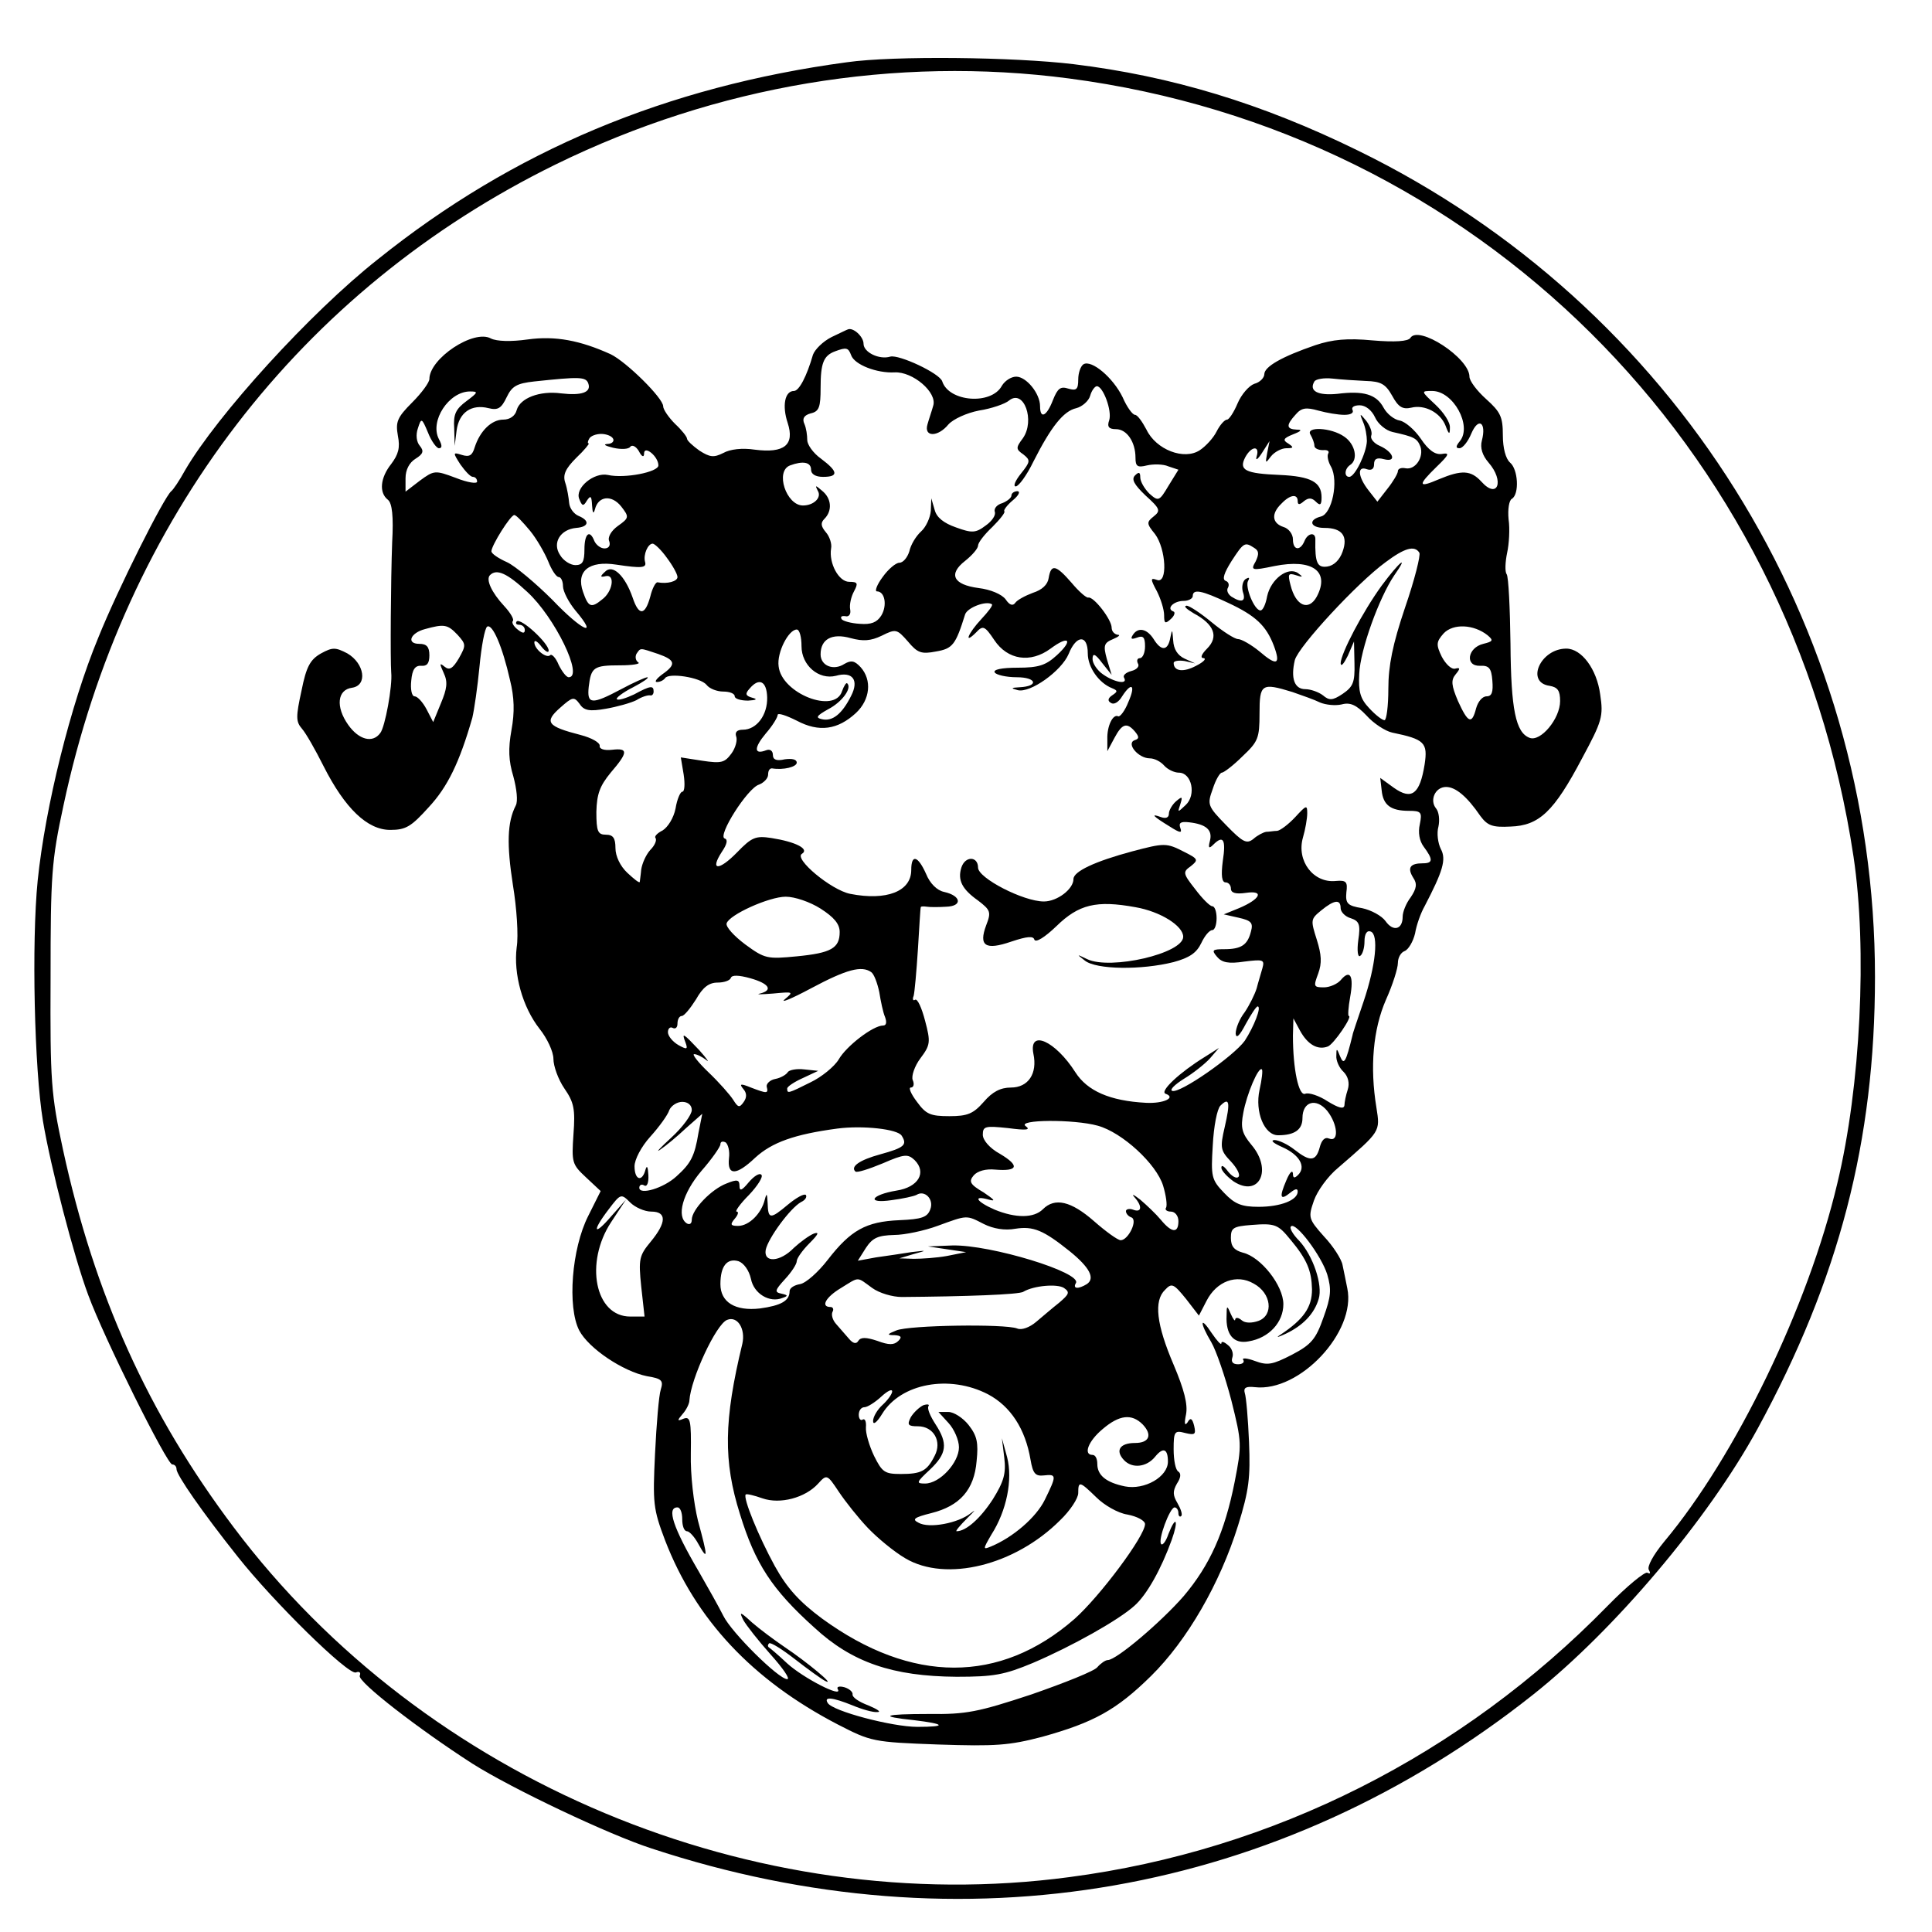 <?xml version="1.0" standalone="no"?>
<!DOCTYPE svg PUBLIC "-//W3C//DTD SVG 20010904//EN"
 "http://www.w3.org/TR/2001/REC-SVG-20010904/DTD/svg10.dtd">
<svg version="1.0" xmlns="http://www.w3.org/2000/svg"
 width="113.386pt" height="113.386pt" viewBox="0 0 113.386 113.386"
 preserveAspectRatio="xMidYMid meet">
<g transform="translate(0,113.386) scale(0.028,-0.028)"
fill="#000000" stroke="none">
<path d="M1775 3919 c-378 -51 -699 -185 -983 -413 -142 -112 -337 -327 -404
-442 -12 -22 -25 -41 -29 -44 -15 -12 -112 -205 -153 -307 -58 -140 -111 -354
-127 -509 -13 -130 -7 -395 11 -504 16 -96 65 -285 95 -365 33 -90 165 -355
176 -355 5 0 9 -4 9 -10 0 -12 54 -90 128 -183 76 -96 232 -249 248 -243 7 3
11 0 8 -7 -4 -13 124 -112 236 -184 82 -52 286 -149 376 -178 652 -215 1316
-99 1848 323 170 135 367 368 470 557 171 314 246 603 246 947 0 738 -420
1408 -1084 1732 -202 99 -391 156 -596 181 -124 15 -377 18 -475 4z m466 -34
c853 -112 1514 -767 1644 -1631 29 -193 15 -482 -34 -685 -61 -258 -213 -572
-363 -751 -23 -28 -36 -52 -32 -59 4 -7 3 -9 -3 -6 -5 3 -43 -28 -84 -70 -305
-312 -700 -512 -1128 -568 -660 -88 -1351 201 -1751 733 -180 239 -292 488
-358 792 -25 116 -27 142 -26 360 0 216 2 245 27 361 128 601 496 1081 1032
1344 337 165 712 228 1076 180z"/>
<path d="M1743 3343 c-18 -9 -35 -26 -39 -37 -13 -45 -29 -76 -40 -76 -19 0
-25 -31 -13 -67 15 -46 -7 -64 -69 -56 -26 4 -52 1 -66 -7 -20 -10 -28 -9 -50
5 -14 10 -26 21 -26 25 0 4 -11 18 -25 31 -13 13 -25 30 -25 37 0 17 -77 93
-110 109 -64 29 -116 39 -174 31 -35 -5 -65 -4 -77 2 -36 20 -129 -42 -129
-85 0 -7 -16 -29 -36 -49 -32 -32 -35 -41 -30 -70 5 -25 1 -39 -14 -59 -23
-29 -26 -60 -7 -75 9 -7 12 -35 9 -89 -3 -81 -4 -247 -2 -273 3 -28 -13 -115
-23 -127 -16 -22 -45 -14 -67 17 -27 38 -23 74 8 78 33 5 26 51 -10 72 -25 13
-31 13 -55 0 -23 -13 -31 -28 -41 -78 -12 -55 -12 -65 1 -80 8 -9 28 -44 45
-78 45 -89 92 -134 140 -134 33 0 44 7 81 48 39 42 64 93 91 187 4 17 11 65
15 107 4 43 11 80 16 84 11 7 32 -41 48 -112 9 -36 10 -67 3 -105 -7 -39 -6
-64 4 -97 7 -26 10 -52 5 -61 -18 -35 -19 -82 -6 -166 8 -48 12 -107 8 -131
-7 -56 12 -125 48 -171 16 -20 29 -48 29 -63 0 -15 10 -43 23 -62 20 -29 23
-43 19 -96 -4 -59 -3 -63 26 -90 l31 -29 -26 -52 c-35 -69 -44 -191 -19 -240
20 -38 92 -86 142 -96 31 -5 35 -9 29 -28 -4 -12 -9 -72 -12 -134 -5 -104 -4
-116 21 -182 64 -166 183 -293 362 -386 70 -36 74 -37 210 -42 121 -4 149 -2
218 16 108 30 156 56 229 128 75 74 144 193 182 315 23 74 26 100 23 175 -2
48 -6 95 -9 103 -3 11 3 14 21 12 94 -11 213 116 194 207 -3 14 -7 36 -10 49
-2 12 -20 40 -39 60 -33 37 -33 40 -21 75 7 20 29 51 51 69 89 77 88 75 80
126 -14 85 -7 164 20 226 14 31 25 66 25 77 0 11 6 22 14 25 8 3 18 20 22 37
3 18 12 43 20 57 38 73 46 98 34 120 -6 12 -9 33 -5 47 3 14 1 31 -5 38 -14
17 -2 45 21 45 20 0 44 -20 72 -61 15 -20 25 -24 63 -22 60 2 91 31 150 143
42 78 45 88 38 134 -7 53 -39 96 -71 96 -54 0 -86 -71 -35 -78 17 -3 22 -10
22 -32 0 -37 -41 -86 -64 -77 -29 11 -39 59 -40 197 -1 74 -4 140 -8 146 -4 5
-3 26 1 45 4 18 6 50 3 70 -2 21 1 40 7 43 16 10 13 62 -4 76 -9 8 -15 30 -15
57 0 39 -5 49 -35 76 -19 17 -35 38 -35 47 0 39 -107 109 -124 81 -5 -7 -32
-9 -79 -5 -53 5 -84 2 -120 -10 -70 -24 -107 -45 -107 -61 0 -7 -9 -17 -21
-20 -11 -4 -27 -22 -35 -41 -8 -19 -18 -34 -22 -34 -5 0 -15 -11 -22 -25 -7
-14 -23 -31 -35 -39 -33 -22 -92 1 -112 43 -9 17 -19 31 -24 31 -5 0 -17 16
-26 37 -20 41 -65 79 -82 69 -6 -4 -11 -18 -11 -32 0 -21 -4 -24 -21 -19 -16
5 -22 1 -32 -24 -13 -34 -27 -41 -27 -13 0 27 -29 62 -50 62 -11 0 -24 -9 -30
-19 -22 -41 -111 -34 -125 9 -5 17 -91 57 -109 52 -23 -7 -56 9 -56 27 0 15
-22 35 -33 30 -1 0 -17 -8 -34 -16z m41 -38 c7 -20 54 -38 91 -36 38 2 90 -42
81 -70 -3 -11 -9 -28 -12 -39 -8 -27 22 -27 44 0 10 11 38 24 64 29 26 4 55
14 63 21 31 25 55 -42 29 -79 -15 -20 -15 -23 1 -34 15 -12 15 -15 -5 -40 -12
-15 -17 -27 -11 -27 6 0 23 23 37 52 37 73 63 106 90 112 12 3 26 15 29 26 3
11 10 20 14 20 13 0 32 -51 26 -71 -5 -14 -1 -19 14 -19 23 0 41 -27 41 -60 0
-18 4 -21 24 -16 13 3 34 3 45 -2 l21 -7 -21 -34 c-19 -32 -21 -33 -40 -16
-10 10 -19 25 -19 34 0 11 -3 12 -11 4 -8 -8 -2 -19 22 -42 31 -28 32 -32 17
-44 -15 -12 -15 -15 3 -37 23 -31 27 -105 4 -96 -14 5 -14 2 0 -24 8 -16 15
-38 15 -50 0 -17 2 -19 14 -8 8 7 10 15 5 16 -15 6 1 22 22 22 10 0 19 5 19
10 0 16 19 12 74 -14 58 -27 80 -48 96 -90 15 -40 6 -43 -30 -12 -17 14 -38
26 -45 26 -7 0 -32 16 -55 35 -23 19 -47 35 -53 35 -7 -1 0 -7 15 -16 43 -23
53 -49 28 -74 -12 -12 -15 -20 -7 -20 6 -1 0 -8 -16 -16 -26 -14 -47 -12 -47
6 0 4 10 6 23 4 l22 -5 -22 10 c-15 7 -23 20 -24 38 -2 24 -2 25 -6 6 -5 -28
-19 -29 -35 -3 -14 22 -33 26 -44 8 -5 -8 -2 -9 9 -5 13 5 17 1 17 -18 0 -14
-5 -25 -11 -25 -5 0 -7 -5 -4 -11 4 -6 -2 -13 -14 -16 -11 -3 -18 -9 -15 -14
9 -15 -20 -10 -44 7 -12 8 -22 23 -22 32 0 13 5 12 20 -8 l20 -25 -10 33 c-8
29 -6 34 13 42 12 5 16 9 10 9 -7 1 -13 7 -13 15 0 17 -38 66 -49 63 -4 -1
-20 13 -35 31 -33 38 -43 40 -48 10 -2 -14 -14 -25 -33 -31 -16 -6 -33 -15
-37 -21 -5 -7 -12 -5 -20 7 -8 11 -32 21 -57 24 -53 7 -64 29 -28 57 15 12 27
26 27 32 0 6 13 23 30 39 16 16 28 31 25 33 -2 2 6 13 18 23 12 10 16 18 10
19 -7 0 -13 -4 -13 -9 0 -5 -9 -12 -19 -16 -11 -3 -18 -11 -16 -18 3 -7 -6
-20 -19 -29 -21 -16 -29 -16 -62 -4 -26 9 -41 21 -45 37 l-7 24 -1 -26 c-1
-14 -10 -34 -20 -43 -11 -10 -22 -28 -25 -42 -4 -13 -13 -24 -21 -24 -7 0 -23
-13 -35 -30 -12 -16 -17 -30 -12 -30 17 0 22 -30 9 -51 -9 -14 -21 -19 -45
-17 -18 1 -36 6 -38 10 -3 5 0 7 8 6 7 -2 12 4 10 14 -2 10 2 27 8 38 9 17 8
20 -10 20 -22 0 -43 39 -38 70 2 9 -3 25 -11 34 -11 13 -11 20 -3 28 17 17 15
43 -5 59 -14 12 -15 12 -9 0 9 -14 -8 -31 -31 -31 -35 0 -59 72 -27 84 27 10
44 7 44 -9 0 -9 9 -15 25 -15 33 0 32 11 -4 38 -17 12 -29 30 -29 39 0 10 -2
25 -6 34 -5 11 -1 18 13 22 18 4 21 13 21 54 0 51 6 67 30 76 24 9 28 8 34 -8z
m-551 -59 c7 -19 -14 -26 -57 -21 -45 6 -86 -10 -93 -35 -3 -12 -14 -20 -28
-20 -25 0 -49 -24 -60 -58 -5 -17 -11 -21 -27 -16 -19 6 -19 5 -3 -20 10 -14
21 -26 26 -26 5 0 9 -4 9 -10 0 -5 -20 -2 -45 8 -43 16 -45 16 -75 -6 l-30
-23 0 28 c0 18 8 33 21 41 16 10 18 16 9 27 -7 8 -9 23 -4 37 7 22 8 22 21 -9
7 -18 18 -33 23 -33 7 0 7 6 0 19 -20 38 21 100 65 100 18 0 17 -2 -7 -20 -23
-17 -28 -28 -26 -57 l1 -37 4 32 c5 38 31 56 67 47 20 -5 27 0 38 23 11 23 21
29 58 33 94 10 108 10 113 -4z m1630 5 c31 -1 41 -6 55 -31 13 -24 22 -29 40
-25 28 7 61 -10 72 -38 7 -19 9 -19 9 -4 1 11 -13 32 -30 48 -31 29 -31 29 -7
29 44 0 84 -73 58 -105 -9 -11 -9 -15 -1 -15 7 0 18 14 25 31 15 35 32 23 22
-15 -4 -15 1 -31 14 -46 34 -39 19 -78 -15 -40 -22 24 -41 25 -89 5 -44 -19
-45 -13 -5 26 27 26 28 30 11 27 -14 -2 -28 8 -44 32 -13 19 -33 36 -44 38
-12 2 -27 14 -34 27 -15 28 -42 36 -97 29 -41 -4 -60 6 -48 26 3 5 20 8 38 6
18 -2 49 -4 70 -5z m-45 -71 c13 0 20 4 17 10 -3 6 3 10 15 10 12 0 25 -10 32
-25 6 -14 23 -28 37 -31 45 -10 51 -13 58 -30 8 -22 -10 -50 -31 -46 -9 2 -16
-1 -16 -6 0 -5 -10 -22 -22 -37 l-21 -27 -18 23 c-23 29 -25 53 -4 45 9 -3 15
0 15 10 0 12 6 15 21 11 27 -7 20 15 -9 28 -12 5 -20 15 -18 21 3 7 -2 20 -10
31 -14 17 -15 17 -7 -2 5 -11 8 -29 8 -40 -1 -25 -25 -75 -37 -75 -11 0 -10
17 2 25 17 11 11 43 -12 59 -28 20 -83 22 -71 4 4 -7 8 -17 8 -23 0 -5 8 -9
18 -9 9 1 14 -2 11 -7 -3 -5 0 -18 6 -28 16 -30 2 -98 -21 -104 -28 -7 -23
-24 7 -24 37 0 50 -17 38 -50 -6 -17 -18 -29 -32 -31 -21 -3 -26 8 -25 56 1
17 -16 15 -23 -3 -9 -21 -24 -19 -24 4 0 11 -9 23 -20 26 -24 8 -26 28 -4 49
18 19 34 21 34 5 0 -8 4 -8 13 0 10 8 17 7 25 -1 9 -9 12 -7 12 9 0 32 -22 44
-87 47 -73 3 -87 10 -73 37 13 24 31 25 24 2 -3 -10 2 -7 11 7 l16 25 -5 -25
c-4 -22 -4 -23 8 -7 7 9 22 17 32 17 16 0 16 2 4 10 -12 7 -10 11 10 19 18 7
20 10 8 10 -22 1 -23 9 -2 32 12 14 22 15 47 8 18 -5 42 -9 55 -9z m-1533 -50
c3 -5 -2 -11 -12 -11 -10 -1 -4 -4 12 -8 17 -4 33 -3 36 2 4 5 12 1 18 -9 6
-12 11 -14 11 -5 0 18 30 -6 30 -25 0 -14 -71 -28 -106 -20 -29 6 -69 -27 -60
-50 6 -16 9 -16 16 -4 8 12 10 10 11 -10 1 -16 3 -19 6 -8 7 28 35 31 55 6 17
-22 17 -24 -7 -41 -14 -10 -22 -24 -18 -32 3 -9 -1 -15 -10 -15 -8 0 -17 7
-21 15 -10 26 -21 16 -21 -17 0 -26 -4 -33 -19 -33 -10 0 -25 9 -32 21 -17 25
0 54 34 57 26 2 29 15 5 25 -10 4 -19 16 -20 27 -1 11 -4 30 -8 42 -6 17 0 30
23 53 17 16 28 30 26 30 -3 0 -2 5 1 10 3 6 15 10 25 10 10 0 22 -4 25 -10z
m-174 -193 c14 -17 31 -47 38 -64 7 -18 17 -33 22 -33 5 0 9 -9 9 -19 0 -11
12 -34 26 -51 50 -59 14 -43 -48 22 -35 35 -78 71 -95 79 -18 8 -33 18 -33 23
0 12 40 76 48 76 4 0 18 -15 33 -33z m287 -57 c12 -16 22 -34 22 -40 0 -9 -21
-15 -42 -11 -4 0 -11 -13 -15 -30 -11 -40 -24 -41 -37 -2 -16 46 -42 71 -58
54 -11 -10 -10 -12 2 -9 20 4 14 -33 -8 -49 -23 -19 -29 -16 -40 16 -15 43 12
66 70 57 53 -8 64 -7 60 6 -4 15 6 38 16 38 4 0 18 -13 30 -30z m1231 21 c10
-6 10 -13 3 -28 -11 -19 -9 -20 39 -10 80 16 117 -11 89 -64 -17 -31 -44 -20
-55 24 -6 23 -5 26 11 21 15 -5 16 -4 5 4 -21 15 -57 -12 -65 -48 -3 -17 -9
-30 -14 -30 -13 0 -33 50 -26 62 4 7 2 8 -5 4 -6 -4 -9 -16 -6 -27 7 -20 -2
-24 -24 -10 -7 5 -11 13 -7 19 3 6 1 12 -5 14 -8 3 -3 17 12 41 26 40 28 41
48 28z m346 -10 c3 -5 -10 -57 -30 -115 -26 -77 -35 -122 -35 -170 0 -37 -4
-66 -8 -66 -5 0 -19 11 -32 25 -19 20 -23 35 -21 72 2 51 42 160 73 206 33 47
11 29 -26 -21 -40 -55 -86 -143 -86 -163 1 -8 7 0 15 16 l13 30 1 -46 c1 -40
-3 -49 -25 -64 -21 -14 -28 -14 -41 -3 -9 7 -26 13 -37 13 -23 0 -31 23 -22
61 8 29 131 162 190 205 40 30 61 36 71 20z m-1870 -82 c58 -53 119 -179 87
-179 -5 0 -14 12 -21 26 -6 15 -15 24 -18 20 -8 -7 -33 13 -33 27 0 6 7 2 15
-9 8 -10 15 -14 15 -8 0 15 -58 69 -67 61 -3 -4 -1 -7 5 -7 7 0 12 -5 12 -11
0 -8 -5 -7 -15 1 -9 7 -13 15 -10 18 3 3 -5 17 -18 31 -27 29 -39 56 -30 65
14 14 36 4 78 -35z m952 -57 c-28 -30 -38 -55 -11 -28 14 15 18 14 38 -16 28
-42 76 -49 118 -18 39 29 48 18 13 -14 -23 -21 -38 -26 -82 -26 -34 0 -52 -4
-48 -10 3 -5 24 -10 46 -10 42 0 47 -19 6 -21 -18 -1 -19 -2 -4 -6 26 -7 92
40 107 76 16 40 40 41 40 1 0 -29 23 -62 51 -73 12 -5 12 -7 0 -15 -9 -6 -10
-12 -2 -16 6 -4 16 2 23 14 20 31 29 24 13 -12 -7 -18 -17 -31 -21 -30 -11 6
-24 -20 -23 -48 l0 -25 15 28 c16 30 26 33 43 13 9 -11 9 -15 -1 -18 -18 -7 8
-38 32 -38 10 0 23 -7 30 -15 7 -8 21 -15 31 -15 27 0 37 -47 14 -68 -17 -16
-17 -16 -11 2 5 16 4 17 -9 6 -8 -7 -15 -19 -15 -26 0 -8 -6 -11 -17 -7 -22 8
-17 2 19 -20 22 -14 26 -14 22 -3 -4 11 1 14 18 12 36 -4 50 -16 44 -39 -4
-15 -2 -17 7 -8 21 21 27 11 20 -34 -4 -31 -2 -45 6 -45 6 0 11 -6 11 -13 0
-9 10 -12 31 -9 40 6 31 -13 -14 -32 l-32 -13 31 -7 c27 -6 31 -11 26 -29 -7
-28 -20 -37 -56 -37 -25 0 -27 -2 -15 -16 10 -12 24 -15 57 -10 40 5 43 4 38
-14 -3 -11 -9 -30 -12 -42 -4 -13 -15 -35 -25 -50 -11 -14 -19 -34 -19 -45 1
-11 8 -5 21 20 11 20 22 37 25 37 9 0 -8 -43 -27 -72 -23 -32 -136 -111 -152
-105 -6 2 5 13 24 25 20 12 44 31 55 43 l19 22 -30 -19 c-52 -32 -95 -72 -82
-77 23 -8 -4 -21 -41 -19 -76 4 -123 25 -148 64 -42 66 -98 91 -88 39 9 -42
-11 -71 -47 -71 -22 0 -39 -9 -57 -30 -22 -25 -34 -30 -72 -30 -40 0 -49 4
-68 30 -13 17 -18 30 -13 30 6 0 8 7 4 16 -3 8 4 29 16 45 21 28 22 34 10 79
-7 27 -16 47 -21 44 -4 -3 -6 1 -3 8 2 7 6 51 9 98 3 47 5 86 6 88 0 2 6 2 13
1 6 -1 25 -1 40 0 35 1 32 23 -4 31 -15 3 -30 18 -38 38 -17 38 -31 42 -31 8
0 -45 -52 -65 -128 -50 -40 8 -119 74 -101 84 16 10 -13 25 -64 33 -33 5 -41
2 -72 -30 -38 -39 -58 -39 -32 1 11 16 13 26 6 28 -16 5 48 106 72 113 10 4
19 13 19 21 0 8 3 13 8 13 24 -4 52 3 52 12 0 7 -10 9 -25 7 -17 -4 -25 -1
-25 9 0 9 -6 13 -14 10 -26 -10 -26 5 -1 35 14 16 25 34 25 39 0 5 18 -1 40
-12 47 -25 86 -19 124 16 30 28 34 69 10 96 -13 14 -20 15 -34 7 -23 -15 -50
-4 -50 20 0 32 24 45 63 34 26 -7 42 -6 65 5 30 15 32 14 55 -12 20 -24 28
-27 59 -21 35 6 41 14 61 78 5 14 44 29 56 21 3 -2 -8 -16 -22 -31z m-1098
-33 c18 -20 18 -22 3 -49 -13 -22 -20 -26 -30 -18 -11 9 -11 7 -2 -13 9 -19 7
-33 -6 -64 l-16 -39 -14 27 c-8 15 -19 27 -25 27 -6 0 -9 15 -7 33 2 23 8 32
21 31 12 -1 17 5 17 22 0 18 -6 24 -21 24 -28 0 -19 23 12 31 40 11 47 10 68
-12z m2159 -1 c13 -11 11 -13 -9 -18 -33 -8 -39 -47 -7 -46 19 1 24 -5 26 -31
2 -24 -1 -33 -12 -33 -9 0 -18 -11 -22 -25 -9 -35 -17 -31 -38 15 -14 33 -15
44 -5 56 10 12 10 15 -1 12 -8 -2 -20 10 -28 25 -12 25 -12 31 4 49 20 21 63
19 92 -4z m-1438 -23 c0 -40 36 -71 72 -62 35 10 49 -9 32 -42 -19 -38 -39
-54 -61 -49 -14 3 -12 7 13 21 29 15 50 44 40 54 -2 3 -7 -5 -11 -16 -15 -49
-127 -5 -133 52 -4 29 21 77 38 77 6 0 10 -16 10 -35z m-301 -16 c37 -13 39
-22 9 -43 -12 -9 -17 -16 -11 -16 7 0 14 4 17 8 7 12 74 2 87 -14 6 -8 22 -14
35 -14 13 0 24 -4 24 -10 0 -5 12 -9 28 -9 17 1 21 3 9 6 -14 4 -16 8 -6 19
20 24 36 16 37 -18 1 -37 -22 -68 -51 -68 -12 0 -17 -5 -14 -14 3 -7 -1 -24
-10 -36 -14 -19 -21 -21 -61 -15 l-45 7 6 -36 c3 -20 2 -36 -3 -36 -4 0 -11
-16 -14 -35 -4 -20 -16 -39 -27 -46 -12 -6 -18 -13 -15 -16 3 -4 -1 -15 -11
-25 -9 -10 -17 -28 -19 -41 -1 -12 -3 -24 -3 -26 -1 -3 -12 6 -26 19 -15 14
-25 35 -25 52 0 21 -5 28 -20 28 -17 0 -20 7 -20 48 1 37 7 54 30 82 37 43 37
52 3 48 -17 -2 -27 2 -26 8 1 7 -17 17 -40 23 -70 18 -77 27 -43 57 26 23 29
24 41 8 9 -14 21 -16 55 -10 23 4 52 12 64 18 11 7 24 11 29 10 4 -1 7 3 7 8
0 13 -6 13 -41 -6 -17 -8 -33 -13 -36 -10 -3 2 12 14 34 25 21 11 34 20 30 21
-4 0 -29 -11 -55 -25 -62 -33 -72 -32 -68 5 5 41 10 45 66 45 26 0 43 3 38 6
-6 4 -7 12 -4 18 9 13 6 13 45 0z m1330 -80 c20 -7 46 -16 58 -22 12 -5 32 -7
45 -4 18 5 31 -1 52 -23 15 -17 40 -33 54 -36 68 -14 75 -21 68 -67 -10 -62
-27 -75 -64 -49 l-29 21 3 -26 c3 -31 19 -43 57 -43 26 0 28 -3 23 -28 -4 -17
-1 -35 8 -47 20 -27 20 -35 -2 -35 -26 0 -33 -9 -20 -30 9 -13 7 -23 -5 -41
-10 -13 -17 -31 -17 -41 0 -27 -20 -32 -36 -9 -8 11 -30 23 -49 27 -31 5 -35
10 -33 33 3 22 0 26 -22 24 -47 -5 -83 42 -69 91 5 17 9 40 9 51 0 18 -2 17
-25 -8 -14 -15 -31 -28 -38 -29 -7 0 -17 -2 -23 -2 -6 -1 -18 -7 -27 -15 -14
-11 -22 -7 -57 29 -39 40 -40 43 -28 76 6 19 15 34 19 34 4 0 24 15 43 34 33
31 36 38 36 90 0 62 4 65 69 45z m-989 -454 c28 -18 40 -32 40 -49 0 -34 -18
-44 -90 -51 -62 -6 -67 -5 -108 25 -24 18 -41 37 -39 44 5 18 89 56 124 56 19
0 51 -11 73 -25z m1090 1 c0 -8 10 -18 21 -21 18 -6 21 -13 16 -46 -3 -22 -1
-37 4 -33 5 3 9 17 9 30 0 16 5 24 13 21 17 -6 11 -70 -15 -147 -12 -36 -23
-67 -23 -70 -14 -57 -18 -64 -26 -45 -7 18 -8 18 -8 2 -1 -10 6 -26 15 -34 10
-10 13 -24 9 -37 -4 -12 -7 -27 -7 -33 -1 -9 -12 -6 -35 8 -18 12 -40 19 -47
16 -14 -6 -26 52 -26 122 l1 36 14 -26 c16 -29 37 -41 58 -33 12 4 53 64 44
64 -2 0 -1 18 3 40 8 44 0 59 -20 35 -7 -8 -23 -15 -35 -15 -22 0 -22 2 -12
29 8 22 7 39 -3 71 -13 41 -13 43 9 61 28 23 41 24 41 5z m-984 -134 c6 -4 13
-23 17 -42 3 -19 8 -43 12 -52 4 -11 3 -18 -4 -18 -21 0 -77 -43 -93 -71 -9
-15 -36 -37 -59 -48 -48 -24 -49 -24 -49 -13 0 4 15 14 33 22 l32 15 -29 3
c-16 2 -32 -1 -35 -6 -3 -5 -15 -12 -26 -14 -11 -2 -19 -10 -18 -16 4 -15 1
-15 -33 -2 -22 9 -25 8 -16 -3 7 -8 8 -17 1 -27 -9 -13 -12 -12 -22 4 -7 11
-30 37 -52 58 -22 21 -35 38 -30 38 6 0 17 -6 25 -12 8 -7 2 2 -14 20 -34 36
-38 39 -29 16 5 -14 3 -15 -15 -5 -12 7 -22 19 -22 27 0 8 5 12 10 9 6 -3 10
1 10 9 0 9 4 16 9 16 5 0 18 16 30 35 14 25 27 35 45 35 13 0 26 4 28 10 2 6
16 6 41 -1 39 -11 48 -25 20 -32 -10 -2 2 -2 27 0 43 4 44 4 25 -12 -11 -9 14
1 55 23 75 40 106 48 126 34z m814 -247 c-10 -46 10 -95 39 -95 35 0 51 12 51
36 0 35 29 43 52 15 22 -28 25 -66 4 -58 -9 4 -16 -3 -20 -19 -8 -29 -20 -30
-53 -4 -14 11 -33 20 -42 20 -9 -1 -1 -7 17 -15 36 -16 50 -41 33 -58 -8 -8
-11 -7 -11 3 -1 8 -7 2 -14 -15 -15 -35 -13 -43 9 -25 10 8 15 9 15 2 0 -18
-36 -32 -82 -32 -36 0 -50 6 -72 29 -27 28 -28 34 -24 100 2 39 9 76 16 83 19
19 21 7 9 -45 -10 -43 -9 -49 13 -72 13 -14 20 -28 16 -32 -4 -5 -14 1 -22 11
-8 11 -14 15 -14 8 0 -6 12 -19 26 -29 53 -34 82 24 37 77 -20 24 -23 36 -17
67 7 39 32 98 39 91 2 -2 0 -21 -5 -43z m-1190 -42 c0 -10 -19 -36 -43 -58
-24 -22 -34 -33 -23 -25 12 8 36 28 54 45 l34 30 -8 -40 c-8 -49 -16 -64 -46
-91 -27 -25 -78 -40 -78 -24 0 6 5 8 10 5 6 -4 10 5 9 22 -1 17 -3 21 -6 11
-7 -27 -23 -22 -23 7 0 14 14 41 33 62 19 21 37 46 40 56 4 9 16 17 27 17 12
0 20 -7 20 -17z m851 -33 c51 -14 123 -80 137 -126 6 -20 9 -41 6 -46 -3 -4 2
-8 10 -8 9 0 16 -9 16 -20 0 -26 -14 -25 -37 3 -10 12 -30 31 -43 42 -14 11
-19 13 -12 5 17 -19 15 -33 -3 -26 -8 3 -15 1 -15 -3 0 -5 5 -11 11 -13 15 -5
-6 -48 -22 -48 -6 0 -31 18 -56 40 -48 42 -82 50 -107 25 -19 -19 -57 -19
-101 -1 -39 17 -47 31 -12 21 15 -4 11 0 -11 15 -29 17 -32 23 -21 36 8 9 25
14 45 12 48 -4 52 8 10 33 -22 12 -36 29 -36 40 0 18 5 19 53 14 38 -5 48 -4
37 4 -20 14 101 15 151 1z m-411 -21 c12 -19 6 -25 -45 -39 -44 -12 -63 -26
-52 -36 3 -3 28 5 57 17 46 20 53 20 67 7 26 -26 8 -57 -38 -64 -54 -9 -64
-28 -10 -20 23 3 46 8 52 11 17 11 37 -9 29 -30 -6 -17 -18 -21 -65 -23 -70
-3 -102 -21 -150 -83 -20 -26 -46 -49 -58 -51 -12 -2 -22 -8 -22 -15 0 -20
-18 -30 -62 -36 -52 -6 -83 13 -83 51 0 38 14 55 38 48 11 -4 22 -19 26 -37 6
-31 39 -51 66 -40 12 4 12 6 -2 9 -15 3 -14 7 7 30 14 15 25 32 25 38 0 6 12
23 27 38 18 18 21 24 9 20 -10 -4 -29 -18 -42 -30 -29 -30 -64 -32 -59 -4 5
24 51 87 74 100 9 4 13 11 10 15 -4 3 -20 -6 -37 -20 -38 -32 -42 -31 -43 3
-1 20 -2 22 -6 7 -7 -29 -33 -55 -56 -55 -16 0 -17 3 -7 15 7 8 9 15 4 15 -4
0 7 16 26 35 18 19 30 38 26 42 -4 5 -16 -3 -27 -16 -14 -17 -19 -19 -19 -7 0
13 -5 14 -27 5 -32 -12 -73 -55 -73 -76 0 -8 -4 -11 -10 -8 -23 14 -9 64 30
110 22 25 40 51 40 56 0 6 5 7 11 4 5 -4 9 -18 7 -33 -4 -37 15 -37 55 1 35
32 82 49 172 61 53 7 127 -1 135 -15z m-525 -159 c33 0 32 -23 -1 -63 -24 -29
-26 -36 -20 -94 l7 -63 -30 0 c-74 0 -96 113 -40 198 l31 47 -31 -35 c-37 -43
-41 -32 -5 15 25 33 26 33 45 14 10 -10 30 -19 44 -19z m697 -26 c20 -10 44
-14 66 -10 38 6 59 -3 114 -47 42 -34 54 -57 36 -69 -18 -11 -30 -10 -23 2 14
22 -179 81 -259 79 l-51 -2 40 -6 40 -6 -40 -8 c-22 -4 -53 -6 -70 -6 l-30 1
30 9 c29 8 29 8 -5 4 -19 -3 -52 -8 -74 -11 l-38 -7 17 27 c14 21 25 26 59 27
22 0 64 9 91 19 63 23 60 23 97 4z m643 -33 c35 -42 44 -65 45 -104 0 -38 -18
-63 -66 -95 -11 -7 -6 -6 11 2 36 17 60 42 69 73 9 29 -12 91 -41 122 -13 13
-21 27 -17 30 10 10 64 -62 76 -101 9 -31 8 -46 -8 -90 -16 -46 -26 -57 -66
-78 -41 -21 -51 -23 -78 -13 -16 6 -28 7 -24 2 3 -5 -2 -9 -11 -9 -11 0 -15 5
-12 14 3 8 -1 20 -9 26 -8 7 -14 9 -14 4 0 -5 -9 5 -20 21 -25 38 -26 23 -1
-19 10 -17 29 -72 42 -122 22 -88 22 -93 7 -170 -21 -106 -52 -175 -107 -240
-47 -54 -141 -134 -159 -134 -5 0 -15 -7 -22 -15 -6 -8 -69 -33 -138 -57 -112
-37 -137 -42 -215 -41 -95 0 -108 -5 -31 -13 66 -8 69 -14 7 -14 -53 0 -178
33 -188 50 -9 14 10 12 52 -5 19 -8 43 -15 52 -14 9 0 0 6 -19 14 -19 7 -34
17 -33 23 1 5 -7 12 -17 15 -11 3 -17 1 -14 -4 12 -20 -72 23 -106 54 -19 18
-37 33 -39 34 -2 2 -2 5 1 8 3 3 27 -12 54 -33 27 -21 56 -42 64 -46 23 -11
-40 41 -85 71 -22 15 -53 38 -69 52 -25 23 -27 23 -18 5 6 -11 32 -44 57 -72
26 -29 42 -52 35 -52 -18 0 -117 98 -134 133 -9 18 -32 59 -51 92 -55 94 -68
135 -45 135 6 0 10 -11 10 -25 0 -14 4 -25 10 -25 5 0 16 -12 24 -27 20 -36
20 -28 -1 49 -9 37 -16 96 -15 141 1 69 -1 78 -15 73 -14 -6 -14 -4 -2 10 8 9
14 22 14 28 3 46 56 160 79 169 22 9 39 -19 32 -50 -39 -161 -40 -246 -5 -357
32 -104 67 -158 156 -238 79 -73 164 -102 298 -103 78 0 100 4 160 29 82 35
180 90 213 120 26 23 56 77 78 138 15 42 9 53 -7 12 -5 -15 -12 -24 -15 -21
-8 7 18 77 28 77 4 0 8 -5 8 -12 0 -6 3 -9 6 -6 3 3 -1 15 -8 27 -10 17 -10
25 -1 41 8 12 9 21 3 25 -6 3 -10 24 -10 47 0 37 2 40 24 34 21 -5 23 -3 19
15 -4 16 -8 18 -14 7 -6 -8 -7 -2 -3 17 4 21 -4 52 -26 104 -36 84 -42 134
-18 157 14 15 18 13 44 -19 l27 -35 16 31 c21 41 63 57 99 36 37 -20 42 -66
10 -78 -14 -5 -28 -5 -35 1 -7 6 -13 7 -14 2 0 -5 -4 0 -9 11 -8 19 -9 19 -9
-3 -2 -40 15 -60 46 -54 43 7 73 40 73 78 0 39 -47 99 -85 108 -18 5 -25 13
-25 31 0 21 5 24 43 27 50 4 56 1 82 -31z m-877 -101 c15 -11 43 -19 62 -19
132 1 247 5 255 11 22 13 71 17 85 8 13 -9 11 -13 -10 -31 -14 -11 -36 -30
-48 -40 -14 -12 -31 -18 -40 -14 -26 10 -226 7 -253 -4 -20 -8 -21 -10 -4 -10
14 -1 16 -4 8 -12 -9 -9 -20 -9 -44 0 -24 8 -35 8 -40 0 -4 -7 -11 -6 -20 5
-8 9 -20 23 -27 31 -7 8 -10 19 -7 25 3 5 1 10 -4 10 -22 0 -10 21 22 40 39
24 32 24 65 0z m243 -223 c47 -25 78 -72 89 -137 5 -29 10 -35 28 -33 27 3 27
0 2 -51 -18 -37 -67 -79 -113 -98 -17 -7 -17 -6 1 25 32 50 45 115 33 162
l-11 40 5 -41 c4 -33 -1 -50 -24 -87 -26 -40 -56 -67 -76 -67 -3 0 7 12 23 28
15 15 19 19 7 10 -26 -21 -88 -33 -110 -20 -14 7 -9 11 27 20 60 15 90 49 95
109 4 39 1 53 -17 76 -12 15 -31 27 -42 27 l-21 0 21 -23 c12 -13 22 -36 22
-51 0 -32 -40 -76 -71 -76 -19 0 -19 2 10 29 36 34 38 55 12 95 -11 17 -18 33
-15 38 3 4 -2 5 -11 2 -8 -4 -20 -15 -26 -25 -8 -16 -6 -19 15 -19 33 0 51
-32 35 -62 -16 -32 -28 -38 -71 -38 -34 0 -39 4 -56 38 -10 21 -18 48 -17 60
1 12 -2 19 -7 16 -4 -3 -8 2 -8 10 0 9 5 16 12 16 6 0 22 10 35 22 13 12 23
17 23 11 0 -5 -9 -18 -20 -28 -11 -10 -20 -25 -20 -34 0 -9 8 -3 19 15 39 64
141 83 222 41z m324 -63 c21 -22 14 -39 -16 -39 -32 0 -42 -16 -23 -36 17 -18
47 -15 65 7 17 21 27 17 27 -10 0 -32 -49 -60 -90 -52 -39 8 -58 23 -58 47 0
11 -4 19 -10 19 -20 0 -9 29 21 54 35 30 61 33 84 10z m-576 -217 c20 -21 55
-50 79 -64 85 -50 229 -15 324 80 21 20 38 46 38 57 0 26 3 25 38 -9 16 -16
45 -33 65 -36 21 -4 37 -13 37 -20 0 -25 -95 -152 -148 -199 -156 -136 -341
-136 -529 1 -47 35 -73 63 -99 110 -34 62 -67 143 -61 150 2 2 18 -2 35 -8 37
-13 90 1 117 31 18 20 19 19 43 -17 14 -21 41 -55 61 -76z"/>
<path d="M2373 2265 c-78 -21 -123 -42 -123 -58 0 -21 -34 -47 -62 -47 -43 0
-138 49 -138 71 0 24 -27 25 -35 0 -8 -26 1 -45 35 -69 26 -20 28 -24 17 -52
-16 -43 -2 -53 53 -34 33 11 46 12 48 4 3 -7 22 5 46 28 47 46 84 55 166 40
52 -9 100 -39 100 -62 0 -35 -152 -70 -201 -47 -23 11 -23 11 -5 -3 24 -19
119 -20 186 -3 33 9 48 19 58 40 7 15 17 27 23 27 5 0 9 11 9 25 0 14 -4 25
-9 25 -5 0 -21 16 -36 36 -26 33 -26 36 -9 48 16 13 16 15 -14 30 -37 19 -41
19 -109 1z"/>
</g>
</svg>

